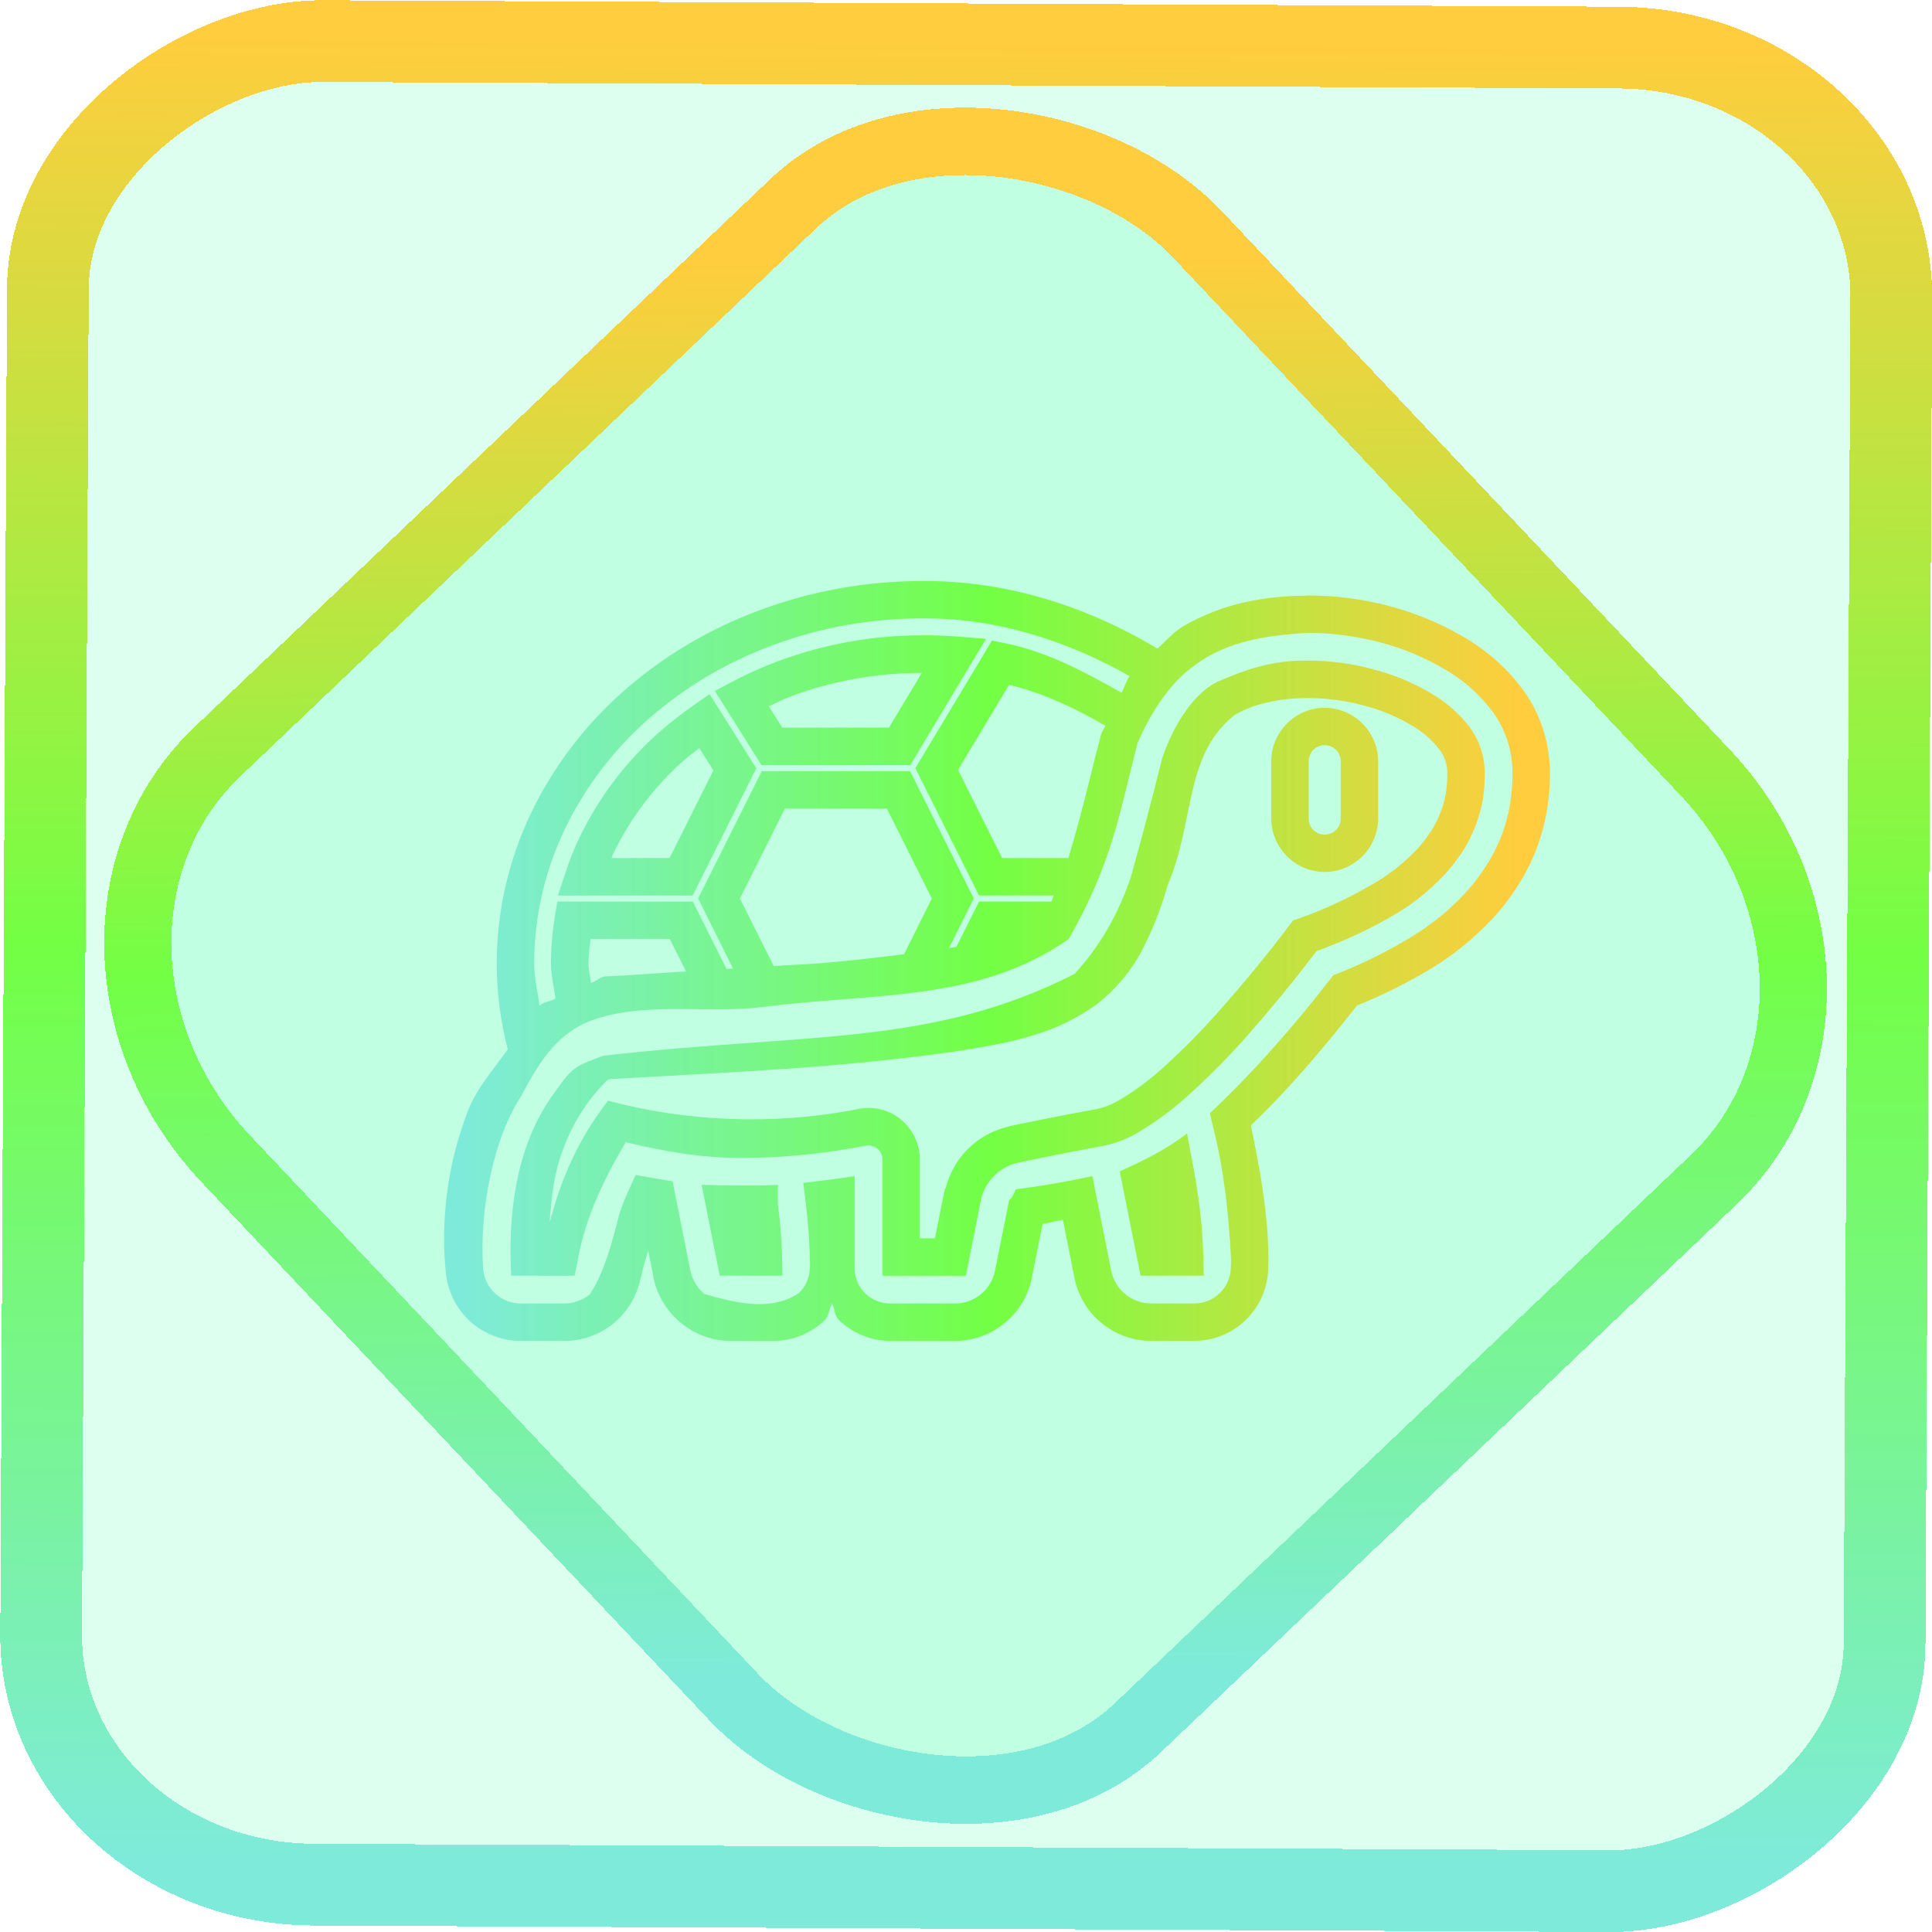 <?xml version="1.0" encoding="UTF-8" standalone="no"?>
<!-- Generator: Gravit.io -->

<svg
   style="isolation:isolate"
   viewBox="0 0 48 48"
   width="48pt"
   height="48pt"
   version="1.1"
   id="svg18"
   sodipodi:docname="childichat-desktop.svg"
   inkscape:version="1.1.2 (0a00cf5339, 2022-02-04)"
   xmlns:inkscape="http://www.inkscape.org/namespaces/inkscape"
   xmlns:sodipodi="http://sodipodi.sourceforge.net/DTD/sodipodi-0.dtd"
   xmlns:xlink="http://www.w3.org/1999/xlink"
   xmlns="http://www.w3.org/2000/svg"
   xmlns:svg="http://www.w3.org/2000/svg">
  <defs
     id="defs22">
    <linearGradient
       inkscape:collect="always"
       xlink:href="#_lgradient_10"
       id="linearGradient15"
       x1="-9.685"
       y1="45.161"
       x2="11.988"
       y2="21.735"
       gradientUnits="userSpaceOnUse"
       gradientTransform="matrix(1.115,0,0,1.115,-0.012,-3.328)" />
    <linearGradient
       id="_lgradient_1"
       x1="0"
       y1="0.5"
       x2="1"
       y2="0.5"
       gradientTransform="matrix(48,0,0,46.985,0.495,0.559)"
       gradientUnits="userSpaceOnUse">
      <stop
         offset="0%"
         stop-opacity="1"
         style="stop-color:rgb(255,229,59)"
         id="stop2-3" />
      <stop
         offset="98.696%"
         stop-opacity="1"
         style="stop-color:rgb(255,0,91)"
         id="stop4-6" />
    </linearGradient>
    <linearGradient
       inkscape:collect="always"
       xlink:href="#_lgradient_10"
       id="linearGradient872"
       x1="-12.026"
       y1="6.117"
       x2="-0.085"
       y2="6.117"
       gradientUnits="userSpaceOnUse"
       gradientTransform="matrix(3.836,0,0,3.837,-0.005,-0.003)" />
    <linearGradient
       inkscape:collect="always"
       xlink:href="#_lgradient_10"
       id="linearGradient945"
       x1="10.503"
       y1="23.874"
       x2="39.04"
       y2="23.874"
       gradientUnits="userSpaceOnUse"
       gradientTransform="matrix(1.24,0,0,1.24,2.307,2.224)" />
  </defs>
  <sodipodi:namedview
     id="namedview20"
     pagecolor="#ffffff"
     bordercolor="#666666"
     borderopacity="1.0"
     inkscape:pageshadow="2"
     inkscape:pageopacity="0.0"
     inkscape:pagecheckerboard="0"
     inkscape:document-units="pt"
     showgrid="false"
     inkscape:zoom="10.21875"
     inkscape:cx="15.412844"
     inkscape:cy="30.629969"
     inkscape:window-width="1600"
     inkscape:window-height="836"
     inkscape:window-x="0"
     inkscape:window-y="0"
     inkscape:window-maximized="1"
     inkscape:current-layer="svg18" />
  <linearGradient
     id="_lgradient_9"
     x1="0"
     y1="0.5"
     x2="1"
     y2="0.5"
     gradientTransform="matrix(31.32,0,0,21.781,1.75,7.249)"
     gradientUnits="userSpaceOnUse">
    <stop
       offset="0%"
       stop-opacity="1"
       style="stop-color:rgb(247,242,6)"
       id="stop2" />
    <stop
       offset="98.261%"
       stop-opacity="1"
       style="stop-color:rgb(255,187,36)"
       id="stop4" />
  </linearGradient>
  <rect
     x="-46.783"
     y="1.225"
     height="45.8"
     rx="6.184"
     shape-rendering="crispEdges"
     id="rect5-6-7-3"
     ry="6.806"
     transform="matrix(0.005,-1,1,0.005,0,0)"
     style="isolation:isolate;fill:#00ff85;fill-opacity:0.135;stroke:url(#linearGradient872);stroke-width:2.03;stroke-miterlimit:4;stroke-dasharray:none;stroke-opacity:1"
     width="45.802" />
  <rect
     x="-15.687"
     y="17.26"
     height="33.346"
     rx="6.792"
     shape-rendering="crispEdges"
     id="rect5-6-6-6-6"
     style="isolation:isolate;fill:#00ff85;fill-opacity:0.135;stroke:url(#linearGradient15);stroke-width:1.672;stroke-miterlimit:4;stroke-dasharray:none;stroke-opacity:1"
     ry="7.474"
     transform="matrix(0.724,-0.689,0.686,0.727,0,0)"
     width="33.338" />
  <linearGradient
     id="_lgradient_10"
     x1="0.475"
     y1="1.104"
     x2="0.212"
     y2="0.579"
     gradientTransform="matrix(49.175,0,0,32.59,-0.67,7.91)"
     gradientUnits="userSpaceOnUse">
    <stop
       offset="0%"
       stop-opacity="1"
       style="stop-color:rgb(126,235,218)"
       id="stop9" />
    <stop
       offset="49.569%"
       stop-opacity="1"
       style="stop-color:rgb(115,255,68)"
       id="stop11" />
    <stop
       offset="98.696%"
       stop-opacity="1"
       style="stop-color:rgb(255,205,62)"
       id="stop13" />
  </linearGradient>
  <path
     id="path16"
     style="color:#000000;fill:url(#linearGradient945);stroke-width:1.333;-inkscape-stroke:none"
     d="m 30.564,19.248 c -1.855,5.99e-4 -3.691,0.324 -5.424,0.977 -1.645,0.609 -3.166,1.51 -4.482,2.668 -1.278,1.127 -2.321,2.495 -3.062,4.031 v 0.004 h -0.002 c -0.744,1.557 -1.139,3.259 -1.139,4.994 0,0.956 0.126,1.907 0.365,2.838 -0.479,0.68 -1.046,1.305 -1.338,2.086 -3.08e-4,8.04e-4 3.08e-4,0.003 0,0.004 -0.509,1.331 -0.77,2.744 -0.77,4.164 0,0.377 0.015,0.764 0.061,1.158 0.058,0.617 0.349,1.186 0.803,1.602 l 0.002,0.002 0.002,0.004 c 0.458,0.41 1.056,0.641 1.676,0.641 h 1.439 c 0.598,0 1.173,-0.209 1.635,-0.586 l 0.004,-0.004 0.002,-0.002 c 0.453,-0.378 0.763,-0.899 0.885,-1.479 l 0.004,-0.004 v -0.004 c 0.061,-0.313 0.162,-0.613 0.246,-0.918 l 0.172,0.859 v 0.031 l 0.016,0.068 c 0.131,0.56 0.443,1.07 0.896,1.439 0.451,0.374 1.015,0.588 1.6,0.598 h 0.004 0.027 1.439 c 0.627,0 1.236,-0.245 1.695,-0.686 0.148,-0.142 0.135,-0.373 0.242,-0.545 0.099,0.165 0.074,0.383 0.213,0.521 0.457,0.457 1.077,0.709 1.715,0.709 h 2.158 c 0.596,0 1.173,-0.211 1.631,-0.59 0.469,-0.376 0.778,-0.905 0.898,-1.48 v -0.004 l 0.359,-1.797 c 0.224,-0.047 0.447,-0.095 0.674,-0.141 l 0.385,1.938 v 0.004 c 0.121,0.575 0.43,1.104 0.898,1.48 0.458,0.38 1.035,0.59 1.631,0.59 h 1.439 c 0.631,0 1.244,-0.243 1.699,-0.688 0.453,-0.435 0.721,-1.031 0.75,-1.662 v -0.016 -0.025 l 0.008,-0.281 v -0.039 -0.006 c -0.01,-1.532 -0.294,-3.033 -0.584,-4.42 1.303,-1.238 2.488,-2.662 3.514,-3.969 0.864,-0.353 1.698,-0.763 2.486,-1.244 h 0.004 c 0.715,-0.438 1.365,-0.97 1.941,-1.576 l 0.004,-0.002 c 0.335,-0.35 0.633,-0.734 0.891,-1.146 0.256,-0.392 0.462,-0.804 0.627,-1.229 v -0.006 l 0.002,-0.004 c 0.157,-0.425 0.276,-0.865 0.348,-1.311 l 0.002,-0.002 v -0.006 c 0.07,-0.465 0.102,-0.933 0.086,-1.406 V 25.375 l -0.002,-0.006 c -0.05,-0.94 -0.37,-1.846 -0.945,-2.596 -0.535,-0.702 -1.212,-1.28 -1.973,-1.709 -0.763,-0.446 -1.584,-0.775 -2.432,-0.996 v -0.004 h -0.002 c -0.867,-0.221 -1.767,-0.34 -2.672,-0.34 -0.02,0 -0.04,0.008 -0.061,0.008 -0.687,0.004 -1.367,0.071 -2.033,0.221 -0.701,0.157 -1.371,0.419 -1.992,0.773 -0.344,0.193 -0.593,0.502 -0.887,0.758 -2.358,-1.409 -5.013,-2.255 -7.773,-2.236 z m 0.006,1.238 h 0.002 c 2.425,-0.018 4.752,0.725 6.85,1.912 -0.121,0.168 -0.17,0.37 -0.271,0.549 -1.227,-0.697 -2.484,-1.363 -3.861,-1.641 l -0.43,-0.086 -0.404,0.676 -2.133,3.551 2.109,4.217 h 2.475 c -0.031,0.066 -0.045,0.136 -0.078,0.201 h -2.396 l -0.752,1.502 c -0.082,0.014 -0.162,0.026 -0.244,0.039 l 0.82,-1.643 -2.109,-4.217 h -4.912 l -2.109,4.217 1.156,2.322 c -0.071,0.005 -0.142,0.009 -0.213,0.014 L 22.951,29.865 H 18.461 l -0.084,0.52 c -0.081,0.506 -0.125,1.02 -0.125,1.537 0,0.391 0.102,0.769 0.148,1.154 -0.166,0.105 -0.379,0.102 -0.527,0.234 -0.063,-0.463 -0.178,-0.919 -0.178,-1.389 0,-1.546 0.352,-3.066 1.018,-4.459 v -0.002 c 0.669,-1.385 1.611,-2.621 2.766,-3.639 1.202,-1.057 2.588,-1.881 4.094,-2.438 h 0.004 v -0.002 c 1.59,-0.599 3.281,-0.896 4.994,-0.896 z m 12.744,0.477 c 0.793,0 1.591,0.108 2.365,0.305 0.747,0.195 1.464,0.485 2.123,0.871 l 0.004,0.002 0.006,0.002 c 0.619,0.348 1.165,0.819 1.594,1.383 h 0.002 c 0.418,0.545 0.656,1.207 0.693,1.906 4.6e-5,8.44e-4 -4.4e-5,0.003 0,0.004 0.012,0.384 -0.014,0.773 -0.072,1.164 -0.057,0.357 -0.153,0.717 -0.281,1.066 -0.137,0.353 -0.307,0.691 -0.512,1.004 l -0.002,0.004 -0.006,0.006 c -0.215,0.345 -0.462,0.666 -0.742,0.959 v 0.002 c -0.503,0.53 -1.072,0.991 -1.695,1.373 -0.784,0.479 -1.607,0.892 -2.465,1.23 l -0.16,0.062 -0.102,0.133 c -1.263,1.631 -2.609,3.145 -3.986,4.441 l 0.115,0.484 c 0.37,1.493 0.511,2.896 0.588,4.352 v 0.016 l -0.008,0.281 c -0.014,0.317 -0.147,0.614 -0.369,0.826 l -0.004,0.002 -0.002,0.002 C 40.178,43.059 39.883,43.178 39.564,43.178 H 38.125 c -0.309,0 -0.609,-0.109 -0.842,-0.303 l -0.004,-0.002 -0.006,-0.006 C 37.043,42.684 36.879,42.412 36.812,42.102 v -0.004 c -2.64e-4,-0.001 -0.002,-0.003 -0.002,-0.004 l -0.623,-3.133 c -0.911,0.198 -1.688,0.327 -2.533,0.438 l -0.131,0.266 -0.094,0.094 -0.469,2.344 c -0.067,0.31 -0.231,0.583 -0.461,0.766 l -0.006,0.006 -0.004,0.002 c -0.233,0.194 -0.532,0.303 -0.842,0.303 H 29.49 c -0.312,0 -0.616,-0.122 -0.836,-0.342 -0.22,-0.22 -0.344,-0.525 -0.344,-0.838 v -3.037 c -0.564,0.086 -1.202,0.163 -1.699,0.223 l 0.076,0.617 c 0.084,0.686 0.135,1.378 0.146,2.064 v 0.018 0.09 c -0.003,0.03 -0.008,0.07 -0.008,0.07 v -0.02 c -0.009,0.311 -0.143,0.604 -0.365,0.816 -0.965,0.636 -2.198,0.29 -3.117,0.027 h -0.002 l -0.004,-0.002 c -0.233,-0.189 -0.393,-0.457 -0.465,-0.756 L 22.281,39.133 c -0.413,-0.065 -0.87,-0.148 -1.225,-0.211 l -0.199,0.438 c -0.12,0.262 -0.236,0.538 -0.332,0.824 -5.52e-4,0.002 5.52e-4,0.002 0,0.004 -0.258,0.994 -0.489,1.914 -0.984,2.688 -0.243,0.196 -0.538,0.303 -0.846,0.303 h -1.439 c -0.315,0 -0.611,-0.114 -0.844,-0.322 -0.234,-0.217 -0.376,-0.495 -0.404,-0.797 v -0.008 l -0.004,-0.01 c -0.134,-1.994 0.355,-4.369 1.279,-5.76 0.604,-1.171 1.249,-2.138 2.445,-2.525 1.788,-0.579 3.739,-0.172 5.541,-0.4 3.792,-0.48 7.16,-0.168 10.135,-2.252 1.432,-2.518 1.658,-4.075 2.277,-6.486 v -0.002 l 0.004,-0.006 c 0.004,-0.018 0.019,-0.031 0.023,-0.049 0,0 0.667,-1.655 1.789,-2.461 1.133,-0.895 2.535,-1.052 3.816,-1.137 z m -12.75,0.084 c -1.635,-0.006 -3.262,0.288 -4.797,0.859 -0.513,0.192 -1.013,0.417 -1.494,0.67 l -0.592,0.312 1.545,2.457 h 4.928 l 2.51,-4.184 -1,-0.078 c -0.364,-0.028 -0.728,-0.04 -1.092,-0.037 z m 12.742,0.836 c -0.013,0 -0.026,0.004 -0.039,0.004 -1.1,-0.023 -2.029,0.294 -2.98,0.717 -0.009,0.005 -0.014,0.016 -0.023,0.021 0,0 -1.047,0.436 -1.762,2.482 -0.323,1.3 -0.681,2.653 -1.023,3.885 v 0.006 c -0.421,1.284 -1.061,2.372 -1.885,3.266 -4.745,2.412 -8.835,1.939 -15.602,2.707 -1.036,0.381 -1.037,0.397 -1.693,1.321 -1.246,1.739 -1.473,4.054 -1.363,5.969 h 2.098 l 0.102,-0.494 c 0.254,-1.454 0.885,-2.732 1.594,-3.93 1.273,0.31 2.572,0.53 3.883,0.523 1.372,-0.007 2.73,-0.149 4.068,-0.408 h 0.002 0.004 c 0.126,-0.026 0.271,0.013 0.371,0.094 6.57e-4,5.35e-4 0.003,-5.37e-4 0.004,0 0.112,0.094 0.168,0.216 0.168,0.355 v 3.859 h 2.764 l 0.502,-2.523 -0.051,0.156 c 0.046,-0.092 0.07,-0.287 0.07,-0.305 l -0.016,0.139 c 0.068,-0.292 0.21,-0.552 0.424,-0.766 l 0.002,-0.002 0.004,-0.004 c 0.215,-0.22 0.473,-0.364 0.766,-0.432 0.402,-0.09 0.813,-0.169 1.234,-0.256 l 0.008,-0.002 c 0.552,-0.108 1.102,-0.213 1.648,-0.312 l 0.008,-0.002 0.01,-0.004 c 0.442,-0.095 0.857,-0.273 1.227,-0.512 0.582,-0.353 1.116,-0.764 1.607,-1.217 0.671,-0.612 1.308,-1.256 1.906,-1.936 h -0.004 c 0.787,-0.892 1.547,-1.818 2.271,-2.773 0.943,-0.344 1.851,-0.764 2.703,-1.281 h 0.002 0.004 c 0.549,-0.337 1.049,-0.747 1.494,-1.215 0.253,-0.262 0.462,-0.544 0.646,-0.82 l 0.004,-0.008 0.006,-0.008 c 0.163,-0.261 0.305,-0.54 0.414,-0.834 l 0.004,-0.006 c 0.107,-0.281 0.186,-0.576 0.236,-0.877 l 0.002,-0.006 v -0.002 c 0.049,-0.329 0.067,-0.653 0.059,-0.971 v -0.012 l -0.004,-0.01 c -0.028,-0.494 -0.2,-0.97 -0.494,-1.369 l -0.004,-0.006 -0.002,-0.002 c -0.36,-0.469 -0.814,-0.856 -1.326,-1.146 -0.592,-0.343 -1.23,-0.609 -1.91,-0.775 -9.45e-4,-2.5e-4 -0.003,-0.004 -0.004,-0.004 -0.697,-0.185 -1.414,-0.275 -2.133,-0.275 z m -12.768,0.408 -1.088,1.812 H 25.912 L 25.467,23.396 c 0.244,-0.111 0.483,-0.234 0.734,-0.328 1.39,-0.518 2.862,-0.781 4.338,-0.777 z m 2.889,0.395 c 1.128,0.268 2.178,0.771 3.188,1.354 -0.03,0.097 -0.108,0.173 -0.133,0.271 v -0.008 c -0.13,0.496 -0.259,0.997 -0.383,1.508 -0.214,0.871 -0.444,1.731 -0.699,2.59 l -0.002,0.008 -0.002,0.008 c -7.09e-4,0.003 -0.003,0.005 -0.004,0.008 H 33.197 l -1.461,-2.922 z m -9.92,0.309 -0.533,0.371 c -0.393,0.272 -0.77,0.567 -1.129,0.883 -1.098,0.968 -1.989,2.142 -2.629,3.453 v 0.002 l -0.004,0.002 c -0.178,0.373 -0.332,0.755 -0.461,1.145 l -0.27,0.814 h 4.465 l 2.107,-4.213 z m 19.799,0.129 c 0.616,0 1.233,0.078 1.828,0.236 l 0.006,0.002 0.008,0.004 c 0.557,0.136 1.083,0.354 1.584,0.645 h 0.002 l 0.006,0.004 c 0.375,0.212 0.693,0.488 0.949,0.82 0.149,0.204 0.239,0.444 0.254,0.695 v 0.002 c 0.005,0.251 -0.009,0.497 -0.045,0.736 -0.036,0.212 -0.096,0.429 -0.174,0.633 v 0.004 l -0.004,0.002 c -0.077,0.206 -0.178,0.413 -0.301,0.609 -10e-4,0.002 -0.003,0.004 -0.004,0.006 -0.157,0.235 -0.32,0.451 -0.494,0.631 l -0.002,0.002 -0.004,0.002 c -0.374,0.394 -0.793,0.735 -1.25,1.016 -0.842,0.51 -1.73,0.936 -2.656,1.258 l -0.176,0.062 -0.115,0.152 c -0.73,0.971 -1.506,1.909 -2.311,2.82 -0.567,0.644 -1.168,1.255 -1.807,1.838 h -0.002 v 0.002 c -0.441,0.407 -0.913,0.769 -1.42,1.076 l -0.01,0.006 -0.008,0.004 c -0.245,0.16 -0.527,0.281 -0.812,0.344 -0.556,0.101 -1.11,0.209 -1.66,0.316 l -0.002,0.002 h -0.006 c -0.411,0.085 -0.831,0.163 -1.262,0.26 v 0.004 c -0.525,0.12 -1.004,0.387 -1.379,0.77 -0.361,0.362 -0.598,0.821 -0.723,1.311 0.006,-0.022 0.005,-0.041 0.012,-0.055 l -0.035,0.072 -0.006,0.035 -0.01,0.049 -0.006,0.018 v 0.004 l -0.299,1.5 H 30.469 v -2.617 c 0,-0.507 -0.23,-0.99 -0.619,-1.312 v -0.004 c -0.389,-0.321 -0.906,-0.455 -1.412,-0.352 -2.821,0.561 -5.742,0.413 -8.297,-0.275 l -0.252,0.342 c -0.87,1.22 -1.33,2.386 -1.68,3.688 0.053,-0.828 0.148,-1.657 0.449,-2.43 l 0.004,-0.006 0.002,-0.008 c 0.306,-0.84 0.798,-1.61 1.428,-2.242 0.042,-0.037 0.088,-0.056 0.113,-0.057 h 0.004 0.002 c 3.917,-0.228 7.308,-0.355 10.979,-0.855 0.661,-0.088 1.324,-0.198 1.984,-0.33 0.381,-0.076 0.763,-0.175 1.139,-0.297 0.727,-0.215 1.411,-0.557 2.025,-1.006 l 0.012,-0.004 0.008,-0.008 c 0.615,-0.485 1.112,-1.085 1.469,-1.758 v -0.004 c 0.357,-0.684 0.64,-1.4 0.846,-2.145 v -0.004 c 0.917,-2.113 0.539,-4.328 2.232,-5.656 0.332,-0.191 0.687,-0.326 1.059,-0.406 h 0.006 l 0.008,-0.002 c 0.428,-0.102 0.875,-0.148 1.33,-0.148 z m 0.576,0.322 c -0.97,0 -1.771,0.801 -1.771,1.771 v 1.898 c 0,0.971 0.801,1.77 1.771,1.77 0.97,0 1.771,-0.799 1.771,-1.77 v -1.898 c 0,-0.971 -0.801,-1.771 -1.771,-1.771 z m 0,1.24 c 0.299,0 0.531,0.233 0.531,0.531 v 1.898 c 0,0.299 -0.232,0.531 -0.531,0.531 -0.299,0 -0.529,-0.233 -0.529,-0.531 v -1.898 c 0,-0.299 0.23,-0.531 0.529,-0.531 z m -20.717,0.098 0.467,0.738 -1.451,2.902 h -1.924 c 0.027,-0.059 0.044,-0.121 0.072,-0.18 v -0.002 c 4.89e-4,-0.001 0.003,-7.95e-4 0.004,-0.002 0.569,-1.163 1.359,-2.204 2.332,-3.062 0.16,-0.141 0.333,-0.264 0.5,-0.395 z M 26,26.787 h 3.381 l 1.488,2.977 -0.922,1.846 c -0.929,0.116 -1.856,0.226 -2.785,0.299 -0.511,0.039 -1.021,0.058 -1.531,0.094 l -1.121,-2.238 z m -6.439,4.316 h 2.625 l 0.539,1.078 c -0.89,0.052 -1.781,0.124 -2.67,0.164 h -0.002 c -0.18,0.009 -0.306,0.176 -0.48,0.211 -0.016,-0.213 -0.08,-0.42 -0.08,-0.635 0,-0.275 0.041,-0.546 0.068,-0.818 z m 19.76,6.445 c -0.683,0.536 -1.544,0.95 -2.229,1.254 l 0.691,3.457 h 2.094 l -0.016,-0.637 c -0.015,-0.576 -0.06,-1.157 -0.135,-1.727 -0.063,-0.478 -0.138,-0.953 -0.229,-1.422 z m -16.08,1.699 0.602,3.012 h 2.078 L 25.906,41.625 C 25.894,41.042 25.842,40.464 25.768,39.889 V 39.869 39.25 c -0.848,0.039 -1.743,0.019 -2.527,-0.002 z"
     transform="scale(0.75)"
     sodipodi:nodetypes="scccccscscsccccssccccccccccccccsccsssccccccccssccccccccccccccccccccccccccccscccccscccccccccccccccccccccccsccsccccccscccccccsccccccccccccccccccccssccccccccccccccsssscccccccccccccccccccsscccccsscccccccccccccccccsccccccccsccccccccscsccccccsccccccccccccccccccccccccccccccccccscccccccccccccccccccccccccccccsccsccccccccccccccccccccccccccccccccccccccccccsccccccccccccccsccccccccccccssssssssscsscsscccccccccccccccccccccccscccccccccccccccccccccccc" />
</svg>
